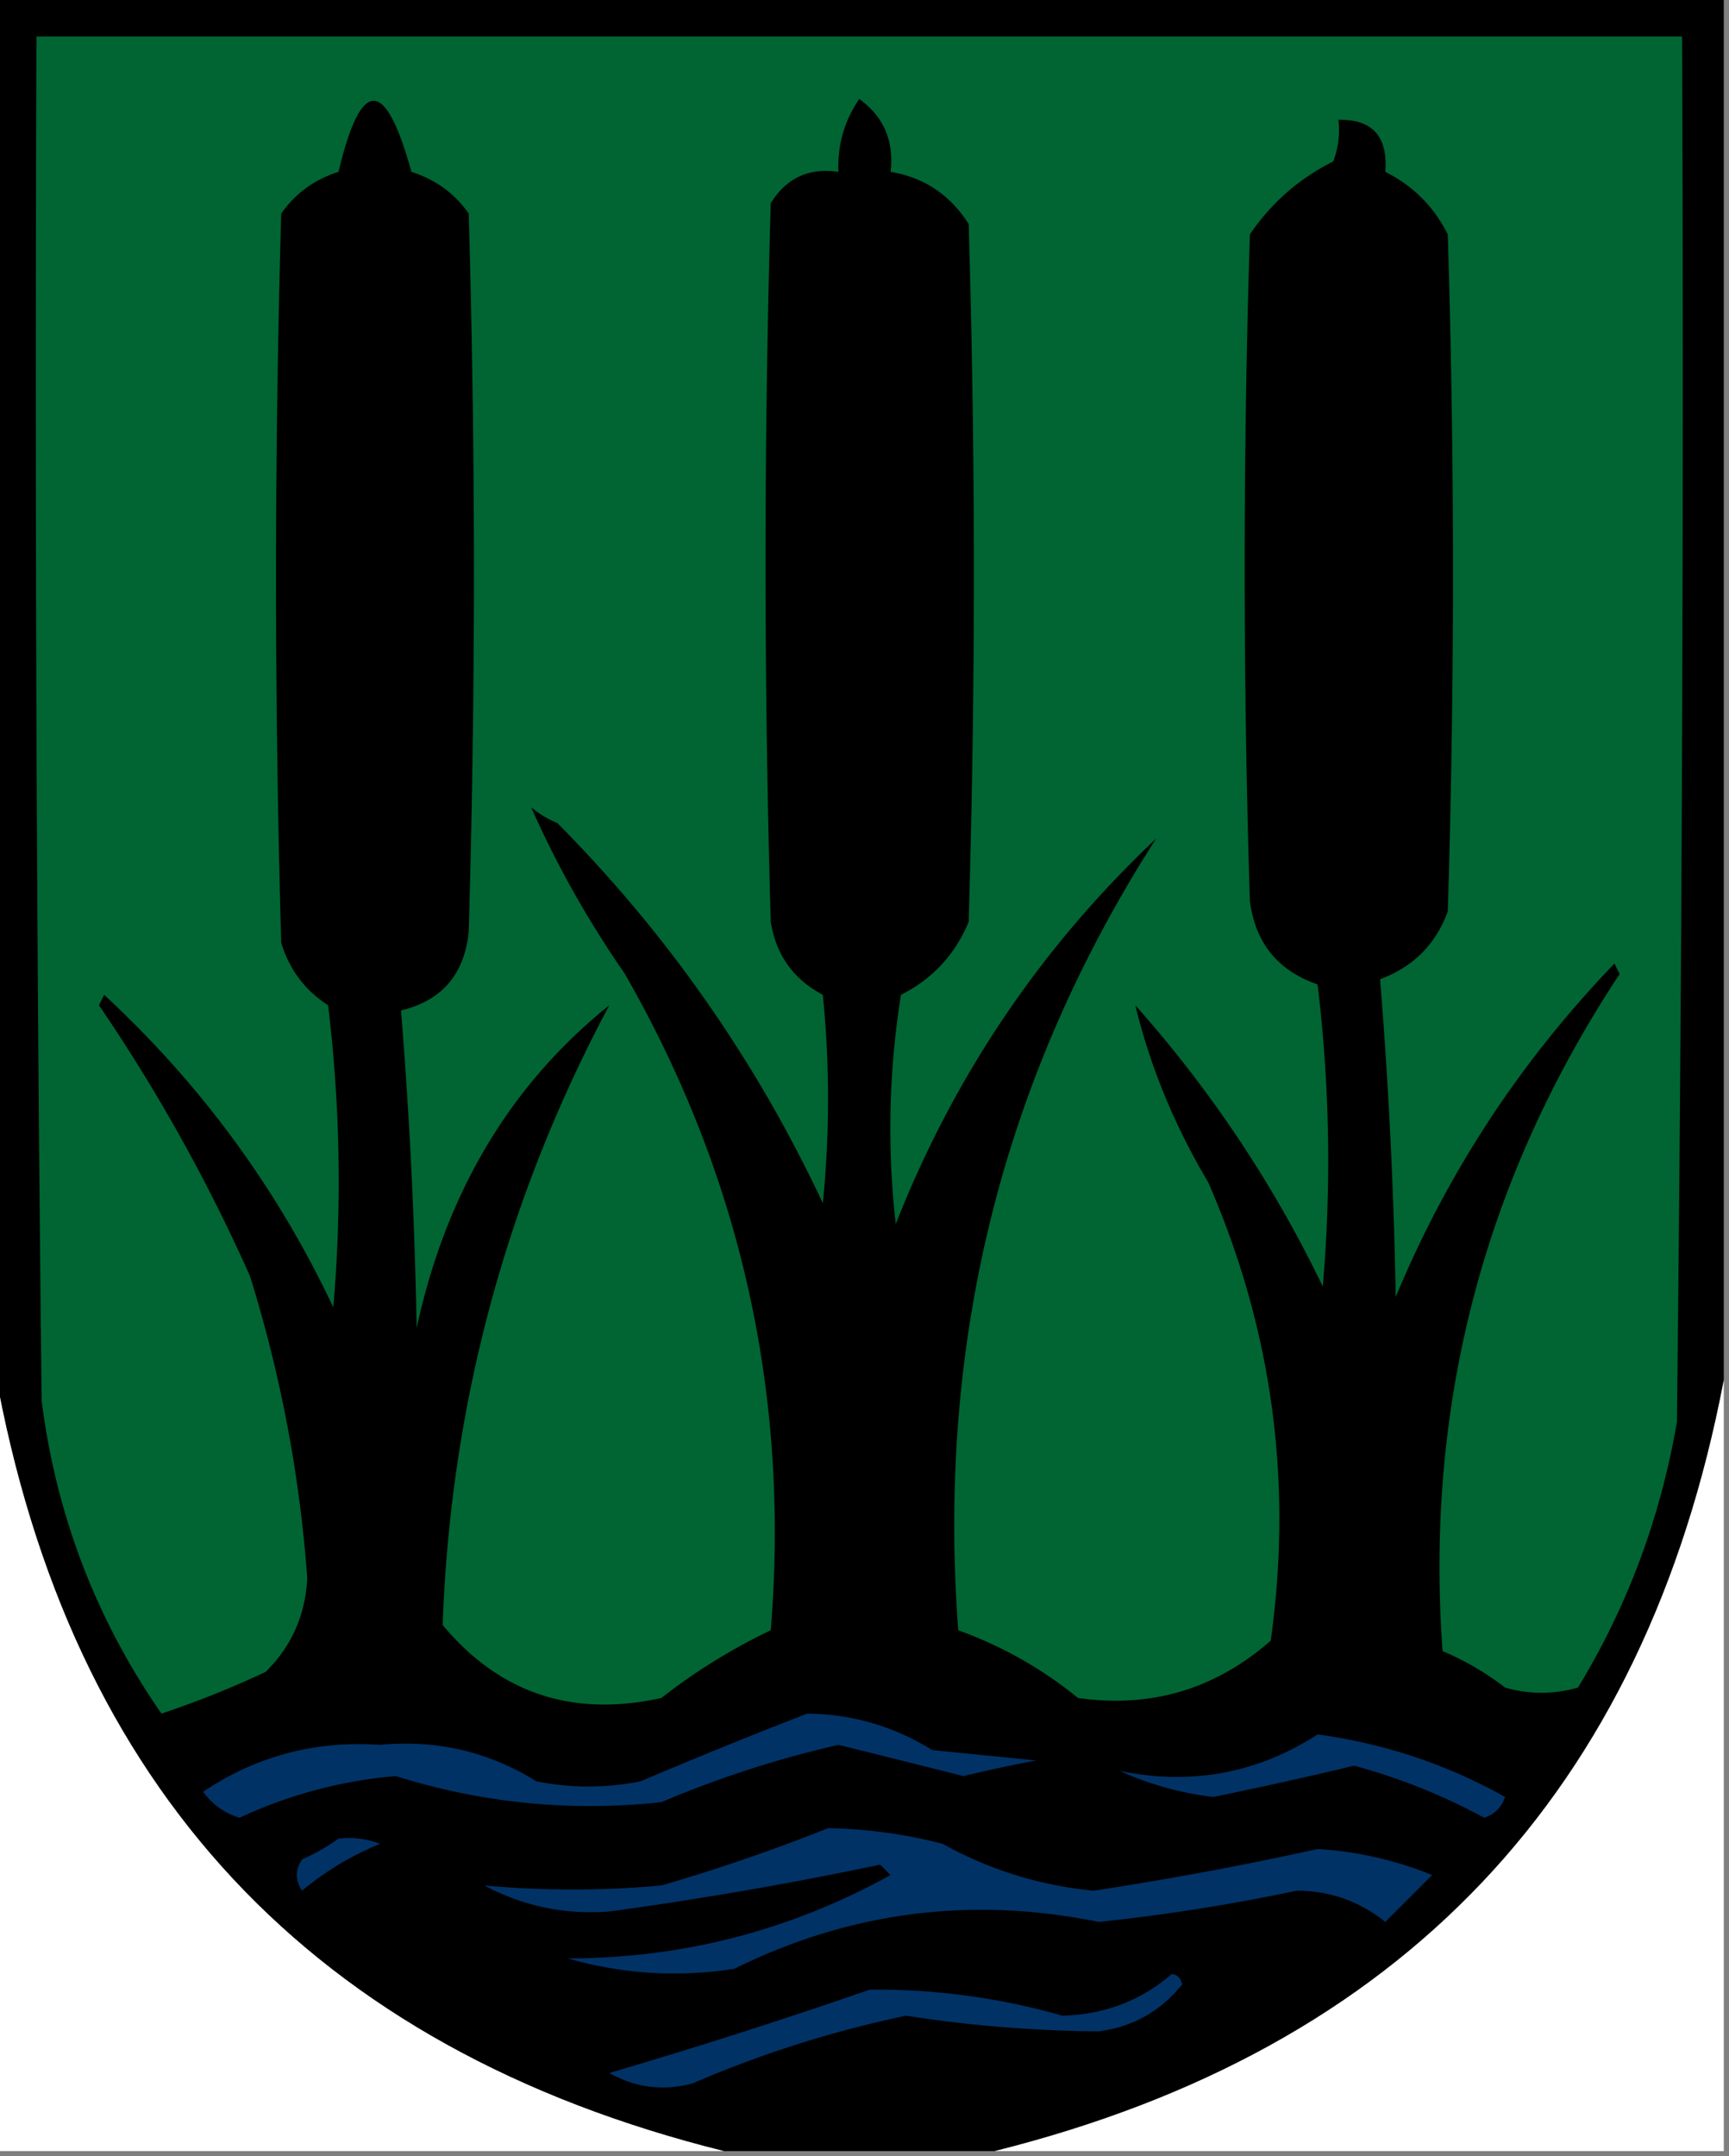 <svg xmlns="http://www.w3.org/2000/svg" width="166" height="207" style="shape-rendering:geometricPrecision;text-rendering:geometricPrecision;image-rendering:optimizeQuality;fill-rule:evenodd;clip-rule:evenodd"><rect width="100%" height="100%" fill="#808080" stroke="none"/><path style="opacity:1" d="M-.5-.5h166v133c-7.564 39.565-30.897 64.231-70 74h-26c-39.498-9.834-62.831-34.834-70-75V-.5z"/><path style="opacity:1" fill="#006532" d="M3.5 3.5h158c.167 44.335 0 88.668-.5 133-1.579 9.192-4.746 17.692-9.5 25.5a12.494 12.494 0 0 1-7 0 26.852 26.852 0 0 0-6-3.5c-1.702-23.595 3.965-45.262 17-65l-.5-1c-9.014 9.365-16.014 20.031-21 32a479.215 479.215 0 0 0-1.5-30.5c3.174-1.174 5.341-3.34 6.5-6.5.667-21.667.667-43.333 0-65-1.333-2.667-3.333-4.667-6-6 .266-3.4-1.234-5.067-4.5-5a8.43 8.43 0 0 1-.5 4c-3.269 1.636-5.936 3.97-8 7a1023.738 1023.738 0 0 0 0 64c.526 4.024 2.693 6.69 6.5 8a140.772 140.772 0 0 1 .5 29 116.884 116.884 0 0 0-18-27c1.42 5.867 3.754 11.534 7 17 6.139 14.066 8.139 28.732 6 44-5.337 4.668-11.504 6.502-18.5 5.5a39.214 39.214 0 0 0-11.5-6.5c-2.073-27.708 4.26-53.041 19-76-11.055 10.428-19.389 22.762-25 37a81.228 81.228 0 0 1 .5-22c3.029-1.529 5.195-3.862 6.5-7 .667-22.333.667-44.667 0-67-1.793-2.808-4.293-4.474-7.5-5 .35-2.963-.65-5.296-3-7-1.444 2.108-2.11 4.441-2 7-2.825-.42-4.991.58-6.5 3-.667 23-.667 46 0 69 .506 3.171 2.172 5.504 5 7 .667 6.667.667 13.333 0 20-6.406-13.652-14.906-25.82-25.5-36.5a9.468 9.468 0 0 1-2.5-1.5c2.413 5.475 5.413 10.809 9 16 11.169 19.504 15.835 40.504 14 63a56.398 56.398 0 0 0-10.5 6.5c-8.529 1.887-15.529-.446-21-7 .745-21.067 6.078-40.9 16-59.5-9.51 7.642-15.677 17.975-18.5 31-.18-10.244-.68-20.41-1.5-30.5 3.895-.933 6.062-3.433 6.5-7.5.667-23 .667-46 0-69-1.352-1.932-3.185-3.266-5.5-4-2.503-9.095-4.837-9.095-7 0-2.315.734-4.148 2.068-5.5 4a1225.189 1225.189 0 0 0 0 70c.782 2.576 2.282 4.576 4.5 6a140.73 140.73 0 0 1 .5 29c-5.368-11.386-12.701-21.386-22-30l-.5 1a165.584 165.584 0 0 1 14.5 26 128.49 128.49 0 0 1 5.5 29c-.18 3.546-1.513 6.546-4 9a91.656 91.656 0 0 1-10 4c-6.262-9.03-10.095-19.03-11.5-30-.5-43.665-.667-87.332-.5-131z"/><path style="opacity:1" fill="#fefffe" d="M-.5 131.5c7.169 40.166 30.502 65.166 70 75h-70v-75zM165.5 132.5v74h-70c39.103-9.769 62.436-34.435 70-74z"/><path style="opacity:1" fill="#003266" d="M77.5 164.5c4.313.048 8.313 1.215 12 3.5l10 1c-2.347.436-4.68.936-7 1.5a2154.473 2154.473 0 0 0-12-3 101.013 101.013 0 0 0-17 5.5c-8.67.94-17.17.107-25.5-2.5a44.1 44.1 0 0 0-15 4c-1.434-.43-2.6-1.264-3.5-2.5 5.123-3.428 10.79-4.928 17-4.5 5.404-.518 10.404.649 15 3.5 3.333.667 6.667.667 10 0a546.709 546.709 0 0 1 16-6.5zM126.5 166.5c6.4.87 12.4 2.87 18 6-.333 1-1 1.667-2 2a57.79 57.79 0 0 0-12.5-5 396.62 396.62 0 0 1-13.5 3 30.137 30.137 0 0 1-9-2.5c6.877 1.411 13.21.244 19-3.5zM79.5 175.5c3.72.064 7.386.564 11 1.5a36.872 36.872 0 0 0 14.5 4.5 330.245 330.245 0 0 0 21.5-4 34.665 34.665 0 0 1 11 2.5l-4.5 4.5c-2.483-1.991-5.316-2.991-8.5-3a187.825 187.825 0 0 1-19 3c-12.243-2.49-23.91-.99-35 4.5-5.421.839-10.755.506-16-1 11.02-.005 21.353-2.672 31-8l-1-1a368.9 368.9 0 0 1-26 4.5c-4.276.321-8.276-.512-12-2.5a93.538 93.538 0 0 0 17 0 175.906 175.906 0 0 0 16-5.5zM32.5 176.5a8.43 8.43 0 0 1 4 .5 28.425 28.425 0 0 0-7.5 4.5c-.667-1-.667-2 0-3a19.588 19.588 0 0 0 3.5-2zM112.5 189.5c.543.06.876.393 1 1-2.074 2.578-4.74 4.078-8 4.5a125.581 125.581 0 0 1-18.5-1.5 106.316 106.316 0 0 0-20.5 6.5c-2.803.755-5.47.422-8-1a545.11 545.11 0 0 0 25-8c6.26-.063 12.427.77 18.5 2.5 4.039-.11 7.539-1.443 10.5-4z"/></svg>
